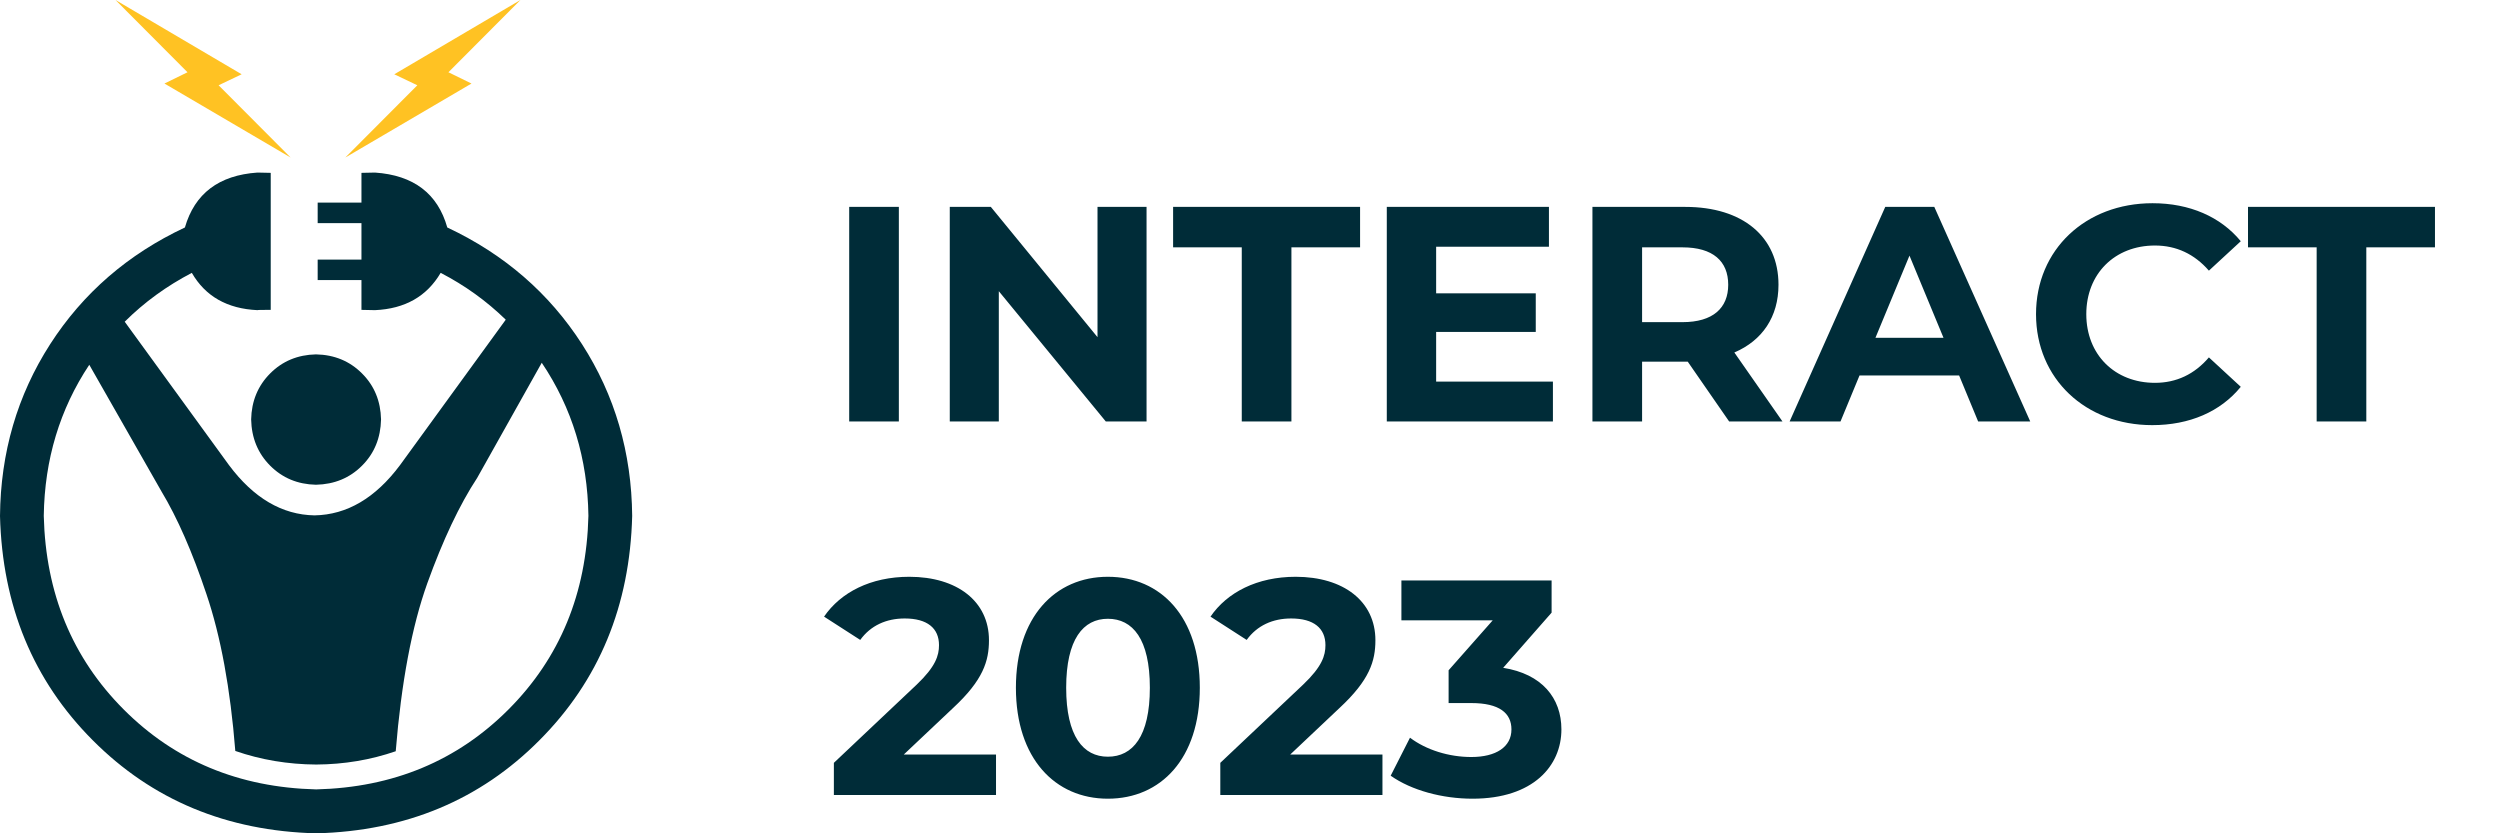 <svg width="261" height="87" viewBox="0 0 261 87" fill="none" xmlns="http://www.w3.org/2000/svg">
<g clip-path="url(#clip0_382_346)">
<path fill-rule="evenodd" clip-rule="evenodd" d="M33.015 82.413C24.957 82.214 18.252 79.426 12.899 74.054C7.547 68.683 4.769 61.953 4.57 53.866V53.836C4.655 47.981 6.236 42.73 9.321 38.083L16.838 51.271C18.522 54.065 20.092 57.656 21.559 62.044C23.044 66.431 24.049 71.881 24.566 78.4C27.23 79.323 30.05 79.8 33.015 79.818C35.926 79.8 38.686 79.335 41.314 78.43C41.897 71.248 42.998 65.393 44.621 60.867C46.245 56.364 47.977 52.695 49.823 49.882L56.559 37.872C59.728 42.58 61.345 47.903 61.43 53.836V53.866C61.231 61.953 58.453 68.683 53.101 74.054C47.748 79.426 41.049 82.214 33.015 82.413M46.696 23.749C45.698 20.206 43.178 18.293 39.149 18.016C39.131 18.016 38.656 18.022 37.736 18.046V21.154H33.165V23.297H37.736V27.099H33.165V29.241H37.736V32.35C38.656 32.374 39.131 32.38 39.149 32.38C42.276 32.241 44.561 30.943 46.005 28.487C48.53 29.791 50.791 31.42 52.8 33.376L41.765 48.555C39.197 51.995 36.226 53.745 32.835 53.805C29.449 53.745 26.472 51.995 23.904 48.555L13.02 33.587C15.064 31.553 17.398 29.857 20.026 28.487C21.445 30.943 23.73 32.235 26.881 32.38C26.881 32.356 27.344 32.35 28.264 32.35V18.046C27.338 18.022 26.881 18.016 26.881 18.016C22.852 18.293 20.326 20.206 19.304 23.749C13.35 26.544 8.66 30.611 5.232 35.941C1.804 41.276 0.06 47.251 0 53.866C0.241 63.239 3.464 71.049 9.682 77.283C15.894 83.524 23.676 86.759 33.015 87C42.354 86.759 50.124 83.518 56.318 77.283C62.536 71.049 65.76 63.239 66 53.866C65.94 47.245 64.196 41.276 60.768 35.941C57.34 30.611 52.65 26.544 46.696 23.749" fill="#002C38"/>
<path fill-rule="evenodd" clip-rule="evenodd" d="M26.22 43.787C26.262 45.718 26.923 47.33 28.204 48.615C29.485 49.901 31.079 50.565 32.985 50.607C34.91 50.565 36.515 49.901 37.796 48.615C39.083 47.33 39.739 45.718 39.781 43.787C39.739 41.88 39.083 40.274 37.796 38.989C36.515 37.703 34.91 37.033 32.985 36.997C31.079 37.039 29.485 37.703 28.204 38.989C26.923 40.274 26.262 41.88 26.22 43.787" fill="#002C38"/>
<path fill-rule="evenodd" clip-rule="evenodd" d="M54.333 0L41.163 7.755L43.569 8.902L36.052 16.446L49.222 8.721L46.816 7.544L54.333 0Z" fill="#FFC223"/>
<path fill-rule="evenodd" clip-rule="evenodd" d="M25.227 7.755L12.058 0L19.575 7.544L17.169 8.721L30.339 16.446L22.822 8.902L25.227 7.755Z" fill="#FFC223"/>
</g>
<path d="M88.656 44H93.84V21.6H88.656V44ZM114.58 21.6V35.2L103.444 21.6H99.156V44H104.276V30.4L115.444 44H119.7V21.6H114.58ZM129.64 44H134.824V25.824H141.992V21.6H122.472V25.824H129.64V44ZM149.933 39.84V34.656H160.333V30.624H149.933V25.76H161.709V21.6H144.781V44H162.125V39.84H149.933ZM186.09 44L181.066 36.8C183.978 35.552 185.674 33.088 185.674 29.728C185.674 24.704 181.93 21.6 175.946 21.6H166.25V44H171.434V37.76H175.946H176.202L180.522 44H186.09ZM180.426 29.728C180.426 32.16 178.826 33.632 175.658 33.632H171.434V25.824H175.658C178.826 25.824 180.426 27.264 180.426 29.728ZM206.517 44H211.957L201.941 21.6H196.821L186.837 44H192.149L194.133 39.2H204.533L206.517 44ZM195.797 35.264L199.349 26.688L202.901 35.264H195.797ZM224.689 44.384C228.593 44.384 231.825 42.976 233.937 40.384L230.609 37.312C229.105 39.072 227.217 39.968 224.977 39.968C220.785 39.968 217.809 37.024 217.809 32.8C217.809 28.576 220.785 25.632 224.977 25.632C227.217 25.632 229.105 26.528 230.609 28.256L233.937 25.184C231.825 22.624 228.593 21.216 224.721 21.216C217.745 21.216 212.561 26.048 212.561 32.8C212.561 39.552 217.745 44.384 224.689 44.384ZM241.859 44H247.043V25.824H254.211V21.6H234.691V25.824H241.859V44ZM94.352 78.776L99.504 73.912C102.64 71 103.248 69.016 103.248 66.84C103.248 62.776 99.92 60.216 94.928 60.216C90.896 60.216 87.76 61.848 86.032 64.376L89.808 66.808C90.896 65.304 92.528 64.568 94.448 64.568C96.816 64.568 98.032 65.592 98.032 67.352C98.032 68.44 97.68 69.592 95.696 71.48L87.056 79.64V83H103.984V78.776H94.352ZM115.661 83.384C121.197 83.384 125.261 79.192 125.261 71.8C125.261 64.408 121.197 60.216 115.661 60.216C110.157 60.216 106.061 64.408 106.061 71.8C106.061 79.192 110.157 83.384 115.661 83.384ZM115.661 79C113.101 79 111.309 76.888 111.309 71.8C111.309 66.712 113.101 64.6 115.661 64.6C118.253 64.6 120.045 66.712 120.045 71.8C120.045 76.888 118.253 79 115.661 79ZM134.696 78.776L139.848 73.912C142.984 71 143.592 69.016 143.592 66.84C143.592 62.776 140.264 60.216 135.272 60.216C131.24 60.216 128.104 61.848 126.376 64.376L130.152 66.808C131.24 65.304 132.872 64.568 134.792 64.568C137.16 64.568 138.376 65.592 138.376 67.352C138.376 68.44 138.024 69.592 136.04 71.48L127.4 79.64V83H144.328V78.776H134.696ZM156.931 69.72L161.987 63.96V60.6H146.307V64.76H155.843L151.235 69.976V73.4H153.603C156.547 73.4 157.795 74.456 157.795 76.152C157.795 77.976 156.195 79.032 153.603 79.032C151.267 79.032 148.899 78.296 147.203 77.016L145.187 80.984C147.363 82.52 150.595 83.384 153.731 83.384C160.099 83.384 163.011 79.928 163.011 76.152C163.011 72.856 160.963 70.36 156.931 69.72Z" fill="#002C38"/>
<defs>
<clipPath id="clip0_382_346">
<rect width="66" height="87" fill="white"/>
</clipPath>
</defs>
</svg>
